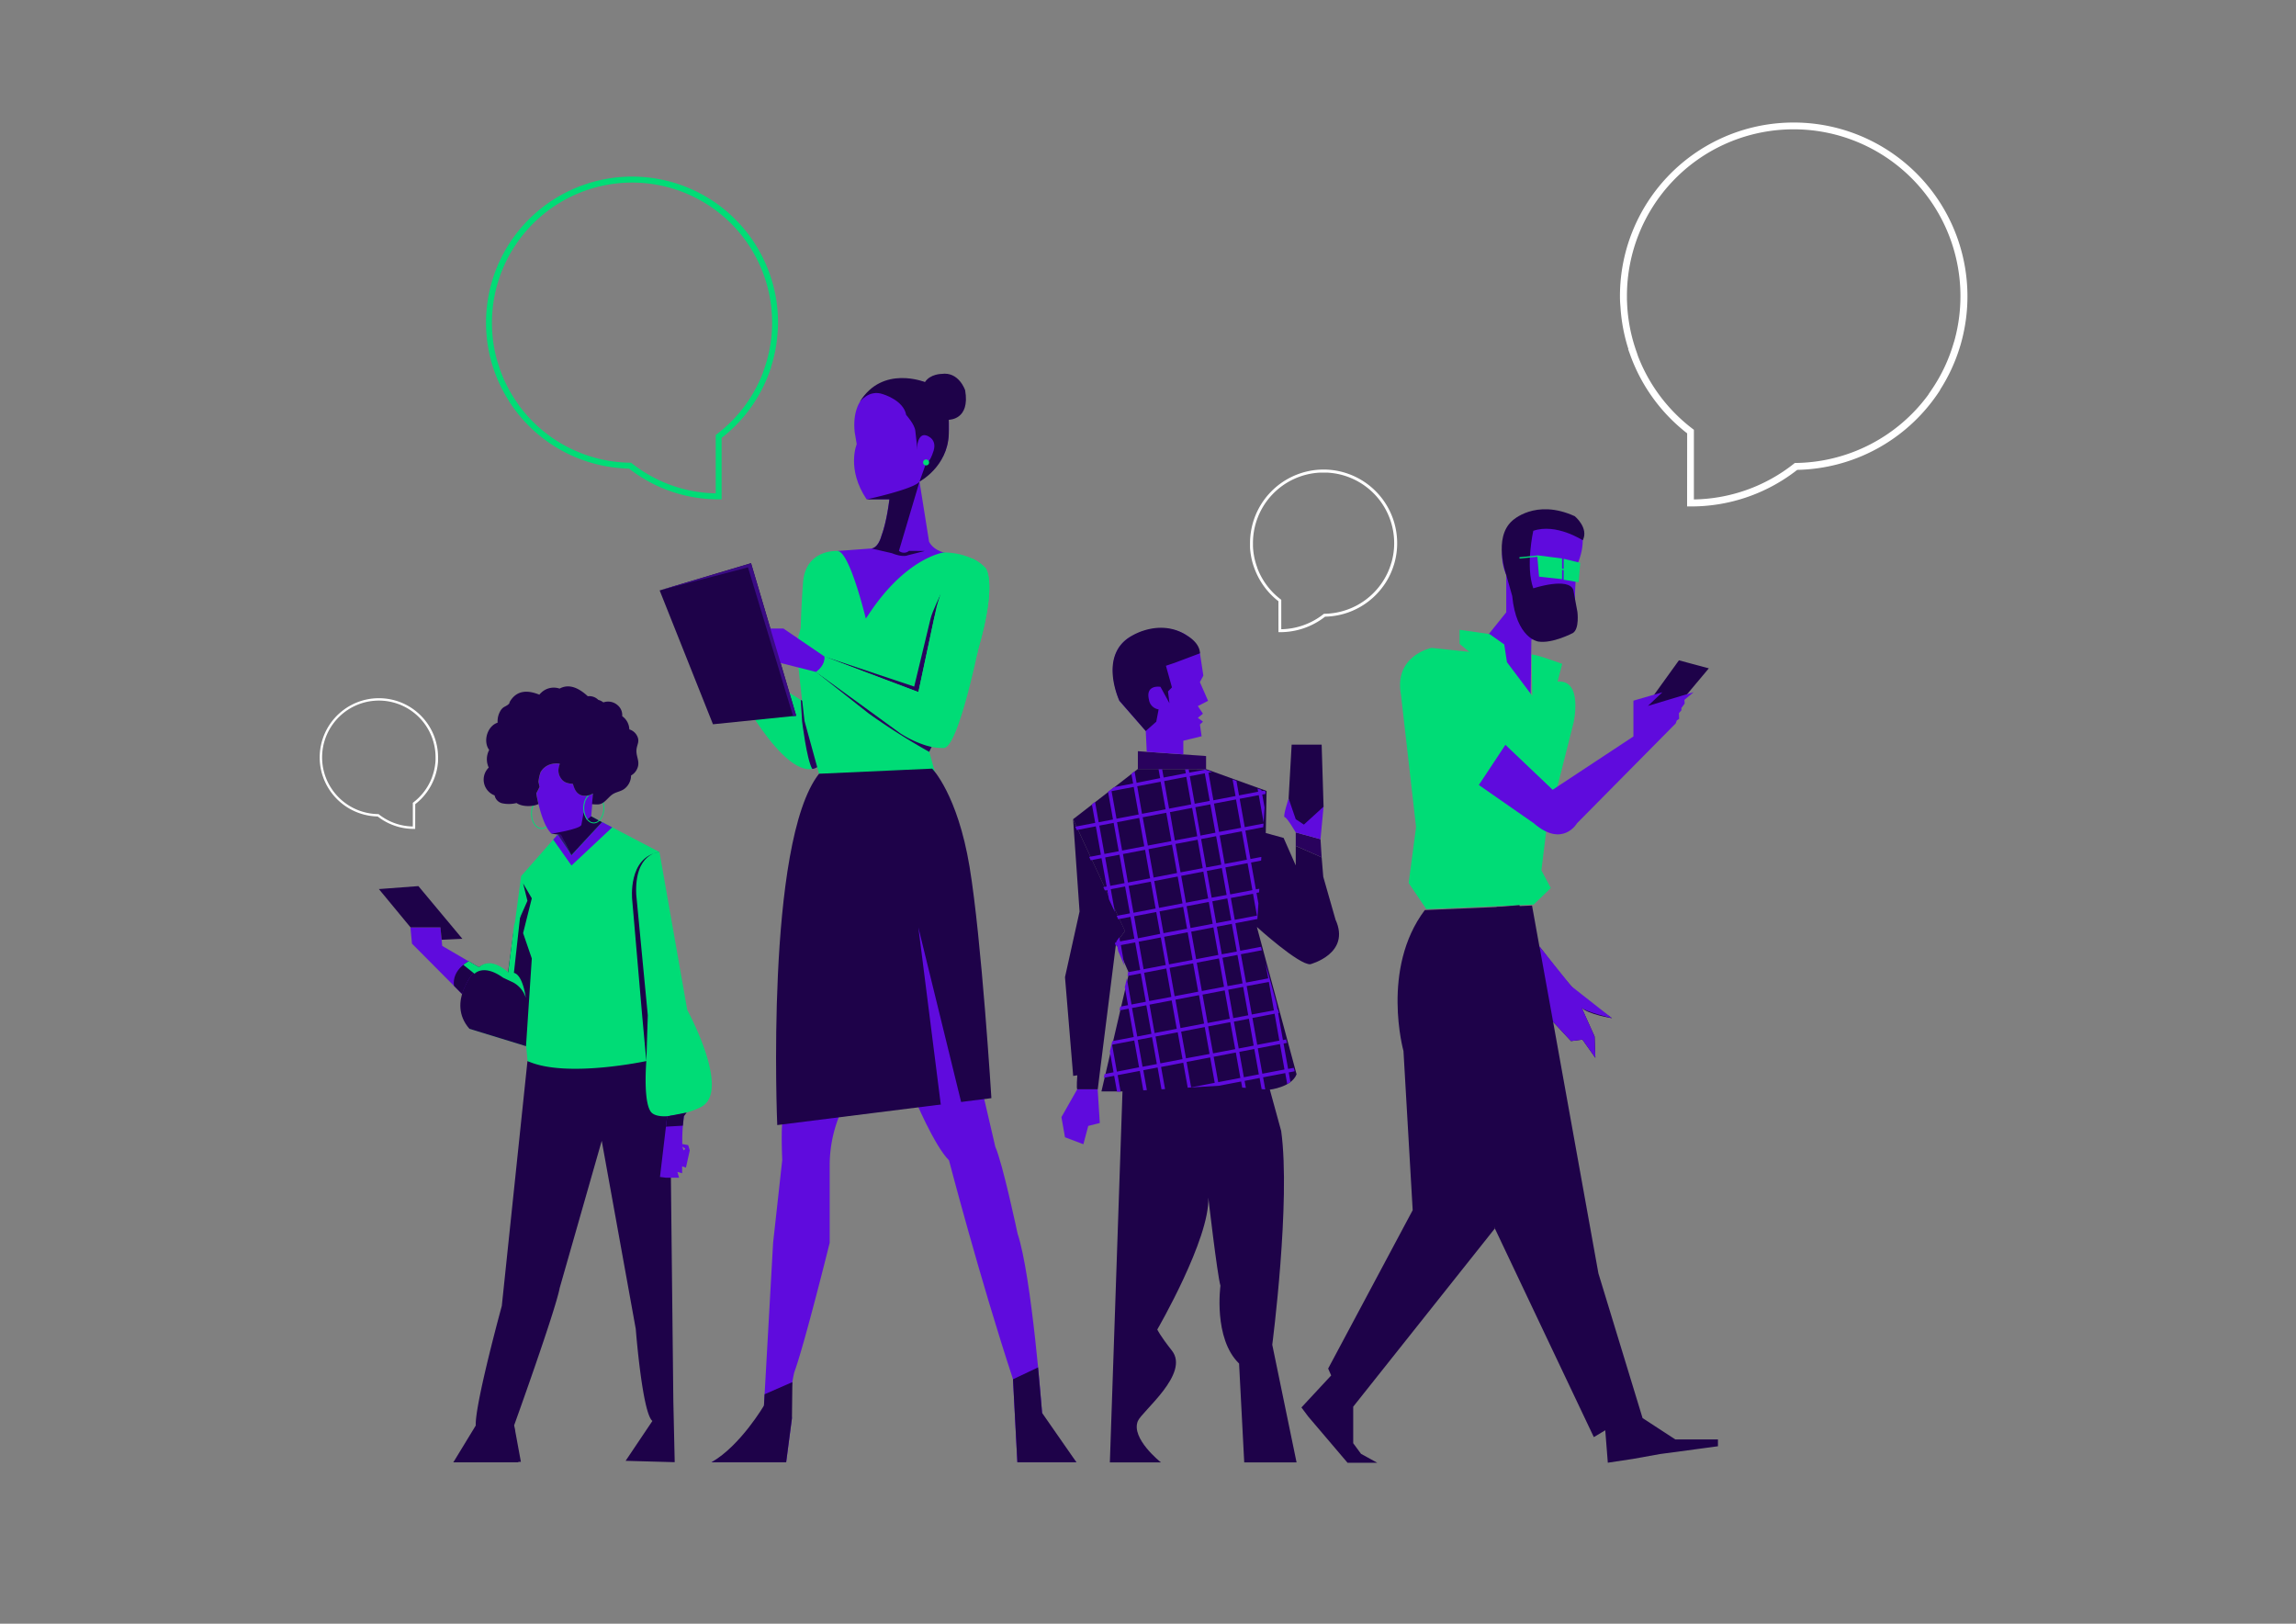 <svg xmlns="http://www.w3.org/2000/svg" viewBox="0 0 841.89 595.28"><rect x="0" y="0" width="841.89" height="595.28" fill="#808080" stroke="none"/><defs><style>.cls-1{fill:#00dc76;}.cls-2{fill:#5f0bdd;}.cls-3{fill:#1e0249;}.cls-4{fill:#29025d;}.cls-5{fill:#3a0b84;}.cls-6{fill:#330777;}.cls-7{fill:#fff;}</style></defs><title>onboarding screen 3</title><g id="Layer_6" data-name="Layer 6"><path class="cls-1" d="M198.58,292.68c-2.13,0-3.86,2.52-3.86,5.62s1.73,5.61,3.86,5.61,3.86-2.52,3.86-5.61S200.71,292.68,198.58,292.68Zm0,10.91c-2,0-3.54-2.38-3.54-5.29s1.59-5.29,3.54-5.29,3.54,2.37,3.54,5.29S200.53,303.59,198.58,303.59Z"/><path class="cls-1" d="M299.66,260.35,271.5,242.82l-3.66,5.7s19.82,39.32,31.82,32.74Z"/><path class="cls-2" d="M309.66,404.93l-22.41,4.19c-1.05,2.93-.42,16.12-.42,16.12L284,450.94l-.52,4.67-3.35,59.68c-3.14,12.35-19.23,20.8-19.23,20.8h27.37l2.12-16.19c-1.46-7.54.84-16.76.84-16.76,3.77-10.26,13-47.53,13-47.53V427.75A48.61,48.61,0,0,1,309.66,404.93Z"/><path class="cls-2" d="M335.21,402.41s7.33,17.6,12.77,23c0,0,11.31,43.35,23.46,80.21l1.6,30.43H394.7S383.16,523.46,382.12,518c0,0-3.77-50.05-9-65.75,0,0-5.44-25.76-8.17-31.84l-4.18-18Z"/><polygon class="cls-3" points="241.88 216.46 275.39 206.48 291.95 262.41 261.43 265.53 241.88 216.46"/><path class="cls-3" d="M193.41,389,184,478.77s-9.83,35.84-9.56,43.81c0,0,1.58,7.28-8.23,13.51h23.88l-1.58-13.51s15.14-42,16.73-50.45l15.4-53.9,12.48,69s2.39,30.8,6.1,33.72l-9.82,14.61,18,.5-.5-22.27L246,431.77l1.42-28.14L242,385.84A151,151,0,0,1,193.41,389Z"/><path class="cls-1" d="M191.09,321.2l13.65-15.54,2.13,2.92s6.68,2,9.55-5.58v-3.92l25.39,13.3L252,370.27s16.22,29.67,5.13,35.53c-4,2.13-14.49,5.13-18,2.3S237,389,237,389s-29.56,6.37-43.54,0l-.53-5.49-20.71-6.37a15.29,15.29,0,0,1-1.95-13.28l4.07-8.14s5-3.45,6.54-2.27l5.48,3.06Z"/><path class="cls-2" d="M252.35,419.83l-2.17-.41a68,68,0,0,1,.58-10.16l.57-1.26a54.73,54.73,0,0,1-6.7,1.26L242,431.49l2.21.28H249l-.6-2.12,1.72.47v-2.53l1.4.47,1.4-6.29Zm-2.17-.4.1.94C250.24,420.08,250.2,419.77,250.18,419.43Zm.58,2.34a2.81,2.81,0,0,1-.48-1.39l1,.77Z"/><path class="cls-2" d="M552.31,224.48V210.8s-5.58-11.45,4.47-17.31c0,0,8.78-7,15.76-5.29,0,0,6.14.42,7.22,5.65,0,0,2.12,5.5-1.63,13.6,0,0-1,11.78-.49,14.57l-3,10-13.12,2.51-.28,20.94-5.31,9.78-5.17-24.58L542.26,237Z"/><polygon class="cls-4" points="586.1 466.84 569.49 374.62 569.49 374.62 586.1 466.84"/><polygon class="cls-4" points="587.22 525.2 588.61 524.36 588.61 524.36 587.22 525.2"/><polygon class="cls-4" points="584.42 526.87 584.42 526.87 566.27 488.62 584.42 526.87"/><path class="cls-3" d="M588.61,524.36h0l-1.39.84-2.8,1.67h0l-18.15-38.25-18.14-38.25h0l.63-117.84h0l13-.55,2.7,15c2.88,3.45,12.09,17,19.08,21l7.54,5.3s-8.94-1.39-11.17-3.91L584.7,380l.28,7.82-4.74-6.7-4.19.56-6.56-7.06h0l16.61,92.22,16.19,53.05,12,7.82h15.64v2.51l-21.22,2.85-10.06,1.81-9.1,1.37Z"/><path class="cls-3" d="M580.36,198.09s-9.7-6.37-18.14-3.49c0,0-2.91,13,0,21.08,0,0,12.91-4.23,14.68.58l1.5,8.06s.81,6.18-1.65,7.75c0,0-7.56,4-12.76,3.12,0,0-8-1.14-9.5-16.72l-2.18-7.67s-4.93-13.6,2.19-19.88c0,0,8.48-8.27,22.93-1.67C577.43,189.25,582.66,193.54,580.36,198.09Z"/><path class="cls-2" d="M337.16,176.56l3.52,22.08c2,3.71,6.86,4.26,6.86,4.26-10.94,1.48-30.05,23.93-30.05,23.93C311.75,222,307.1,202,307.1,202l6.08-.45,6.32-.47h0c.18,0,2.45-.1,3.73-4.75,2-5.34,2.87-13.26,2.87-13.26h-8.33c-7.49-11.13-3.63-20.22-3.63-20.22l-.75-4.45c-1.48-14.09,8.91-16.87,8.91-16.87,31.16-10.77,25.22,20.58,25.22,20.58C346.24,170.62,337.16,176.56,337.16,176.56Z"/><path class="cls-1" d="M358.66,238.08s-.13.64-.37,1.74l-17.57,35.82,2.06,7.3-42.46.73L295,264.35s-.23-1.33-.52-4l-2.56-23.69,1.68-6.43c.13-5,.4-10.52.85-16.61C295.36,201.18,307.1,202,307.1,202c4.47.14,10.39,24.86,10.39,24.86C331.58,204.45,346,202.55,346,202.55a25.51,25.51,0,0,1,10.45,2.2h0l.08,0a17.53,17.53,0,0,1,1.61.87,15.69,15.69,0,0,1,3.61,3l-.24-.15,0,0C361.89,209.08,365.39,214.77,358.66,238.08Z"/><path class="cls-1" d="M546.2,232.47l-11-1.58v5.16l3.56,2.94-13.88-1.47s-13.87,2.82-11.17,17.19l5.53,48.51-2.71,20.51L523,333.3l39.37-1.68,6.26-6.05-3.44-6.51L567,304.45,577,264.89s3.56-15.83-5.89-15l1.72-6.51s-9.7-3.56-11.24-3.43l.24,15.13-9.26-12.31-1-6.51Z"/><circle class="cls-4" cx="344.97" cy="146.11" r="8.31"/><path class="cls-2" d="M162.15,346.78,161.5,340h-11l.56,5.95L170,365s4-7.13,5.9-10.2h0Z"/><polygon class="cls-3" points="138.93 325.95 153.42 324.86 169.54 344.18 161.94 344.54 161.5 340 150.54 340 138.93 325.95"/><polyline class="cls-3" points="599.96 263.82 615.62 242.09 626.59 245.02 609.88 264.92 599.96 263.82 599.96 263.82"/><path class="cls-3" d="M417.23,281.93l-23.75,18.41,19,41-3.27,4.45,4.75,11-10.09,43.35h7.72l-4.63,136h18.73s-11.13-8.78-8.46-15.17c1.48-3.57,19.16-17.35,12.47-25.83-4.46-5.64-5.35-7.72-5.35-7.72s19.3-33.25,18.71-48.39c0,0,3.26,28.2,4.45,32.36,0,0-2.67,19.3,6.83,28.5l1.89,36.25h19.19L466.51,493s6.83-52.55,3.27-78.37l-4.16-15.15s8-.89,9.8-5.64l-14.55-54s15.44,14,19.59,13.66c0,0,14.93-3.86,9.25-16.33l-4.5-15.73-.59-7.13-9.5-4.16v7.13l-4.45-10.09-6.54-1.79.3-15.43-22.19-8Z"/><polygon class="cls-4" points="417.23 281.93 417.23 275.4 420.49 275.63 442.24 277.18 442.24 281.93 417.23 281.93"/><polygon class="cls-4" points="475.12 310.13 475.12 305.19 484.2 307.66 484.62 314.29 475.12 310.13"/><path class="cls-2" d="M472.5,292.75s-2.24,6.84-1.44,6.84,4.06,5.6,4.06,5.6l9.08,2.47,1.12-11.92-1.92-9.93-1.29,8.81-3.36,5.72-3.63-2.2Z"/><polygon class="cls-3" points="473.62 272.99 472.5 292.75 475.12 300.34 478.1 302.31 485.32 295.74 484.62 272.99 473.62 272.99"/><path class="cls-3" d="M393.48,300.34l2.37,33.84-5.34,24.05,3,36.22,1.51-.23s-.39,5.14,0,5.14h7.5l.79-6.4,5.93-47.2,3.27-4.45Z"/><polygon class="cls-2" points="389.2 409.56 394.99 399.36 402.49 399.36 403.27 411.71 399.04 412.78 397.25 419.49 390.51 416.94 389.2 409.56"/><path class="cls-2" d="M281.43,230.42h5.82l15.08,10.28s.76,2.86-3.09,5.65l-13.53-3.42Z"/><path class="cls-4" d="M341.21,226.83l-6,24.88-32.88-11,34.42,13,5.73-26.89s1.85-7.49,2.48-9.06C345,217.77,341.89,224,341.21,226.83Z"/><path class="cls-4" d="M340.72,275.64a239.24,239.24,0,0,1-22.24-14.12l-19.24-15.17,42.37,27.47Z"/><path class="cls-4" d="M299.66,281.26,295,264.35l-.85-7.44-.53-.33.5,7.93s1.67,13.79,3.64,17.26C298,282.23,299.66,281.26,299.66,281.26Z"/><polygon class="cls-5" points="241.88 216.46 274.27 208.01 290.8 262.53 291.95 262.41 275.39 206.48 241.88 216.46"/><path class="cls-2" d="M552,273.06l17.32,16.48L598.94,270V256.87l10.61-3.07-5.3,5L616.9,255l4.1-1.23-3.35,2.79.07,1.4-1.19,1.6v.84l-.9,1.05.07,2.09-.84.56-.42,1.12-36.16,36.57s-5.3,9.22-15.91,0l-20.11-14Z"/><path class="cls-3" d="M558.86,340l-1.71-8.16-8.39.69h0l-26.32,1.12c-16.2,21.5-7.82,51.66-7.82,51.66L518,443.67l-31,58.07,1.11,2.52L477.2,516l2.52,3.36,14.39,16.91H505L499.06,533l-2.87-3.89v-13.4l51.94-65.34h0l9-60-3.58-27.23Z"/><path class="cls-3" d="M192.88,383.54,195,351.4l-3.19-9.3L195,329.34l-3.19-5.47,1.59,6.38-5.14,11.63-2,14.66-5.48-3.06s-3.31-1-6.54,2.27c0,0-10.68,11.64-2.12,21.42Z"/><path class="cls-2" d="M212.84,291.46c-1.9-.92-2.32-2.84-2.75-4.08-1.68-.09-3.22-.39-4.29-1.9-2-2.74-.41-5.11-.53-5.46,0,0-4.65-.91-7,3.07a15.14,15.14,0,0,0-.79,3.59l.4,1.86-1.2,2.37s.25,1.65.79,3.88c.85,3.58,2.41,8.66,4.78,10.87h2.53l.88,1.21,1.25,1.71s6.95,2.76,9.55-5.58l.7-8.15.34-3.94A5.09,5.09,0,0,1,212.84,291.46Z"/><path class="cls-3" d="M241.81,312.38s-9.22.2-8.52,15.55l4.24,44.26L237,389l-1.56-17-3.63-42.16S230.09,314.14,241.81,312.38Z"/><path class="cls-3" d="M169.46,364.47s1.78-6.33,6.15-9.84l-3.8-2.21s-6.13,3-5.35,9Z"/><polygon class="cls-3" points="244.63 409.25 244.17 413.06 250.4 412.69 250.76 409.25 251.78 407.88 244.63 409.25"/><polygon class="cls-2" points="209.55 313.53 220.78 301.37 224.49 303.31 209.55 317.32 202.85 307.81 204.5 305.93 209.55 313.53"/><polygon class="cls-6" points="205.71 306.07 209.55 313.53 204.5 305.93 205.71 306.07"/><path class="cls-3" d="M216.74,299.25l-1.6,1.38L214,297.85l-.83,4.61c-.71,1.58-11,3.2-11,3.2l3.5.41,3.84,7.46,7.51-8.12,3.72-4Z"/><path class="cls-1" d="M217.72,290.64c-2.12,0-3.86,2.51-3.86,5.61s1.74,5.61,3.86,5.61,3.86-2.52,3.86-5.61S219.85,290.64,217.72,290.64Zm0,10.9c-1.95,0-3.53-2.37-3.53-5.29s1.58-5.29,3.53-5.29,3.54,2.37,3.54,5.29S219.68,301.54,217.72,301.54Z"/><path class="cls-3" d="M233.38,274.92c.16-2.09,1.39-3.16.09-5.38a4.66,4.66,0,0,0-2.71-2.13,6.14,6.14,0,0,0-2.61-4.84,4.76,4.76,0,0,0-1.71-4.06,5.26,5.26,0,0,0-5.2-1,.7.7,0,0,0-.1-.08,5,5,0,0,0-1.75-.84,4.67,4.67,0,0,0-3.85-1.34c-3-2.75-6.63-4.81-10.35-2.8a6.64,6.64,0,0,0-6.87,1.63,3,3,0,0,0-.54.6c-3.81-1.53-7.82-1.91-10.52,2.06-.75,1.1-.23,1-.83,1.47-1.11.95-1.81.77-2.76,2.11a7.5,7.5,0,0,0-1.2,4.62c-3.9,1.28-5.41,7-3.09,10a7.17,7.17,0,0,0-.17,6.46,6.18,6.18,0,0,0,2.16,10.21,3.7,3.7,0,0,0,2.87,2.91,11.62,11.62,0,0,0,5.16-.12c2.12,1.5,6.07,1.33,7.92.42l.11-.06c-.54-2.23-.79-3.88-.79-3.88l1.2-2.37-.4-1.86a15.14,15.14,0,0,1,.79-3.59c2.39-4,7-3.07,7-3.07.12.35-1.42,2.72.53,5.46,1.07,1.51,2.61,1.81,4.29,1.9.43,1.24.85,3.16,2.75,4.08a5.09,5.09,0,0,0,4.62-.55l-.34,3.94a15.25,15.25,0,0,0,2.06.09c2.41,0,3.7-2.55,5.53-3.74,1.56-1,3.45-1,4.89-2.5a6.25,6.25,0,0,0,1.84-4.37,5.14,5.14,0,0,0,2.19-2.38C234.86,279.28,233.18,277.49,233.38,274.92Z"/><polygon class="cls-3" points="174.47 522.58 166.24 536.09 191 535.93 188.54 522.58 174.47 522.58"/><path class="cls-3" d="M315.26,147.38s3.3-4.67,8.43-2.89c0,0,7.64,2.19,8.59,7.64,0,0,3.14,3.45,3.35,5.86l.52,4.61V165s.1-6.49,3.56-5.34c0,0,4.5,1.25,2.3,6.49,0,0-.83,2.93-2.51,3.87l-2.34,6.53s10.33-5.37,10.74-17.41v-5.26s7.9.16,6-10.8c0,0-2.26-6.91-8.62-6,0,0-4.21,0-6.1,3C339.22,140.11,323.52,133.68,315.26,147.38Z"/><path class="cls-3" d="M339.12,202l-6.25,1.57s-1.71.91-5.83-.76l-7.52-1.73c.18,0,2.45-.1,3.73-4.75,2-5.34,2.87-13.26,2.87-13.26h-8.33s17.27-3.73,19.37-6.49l-7.54,25.37a2.86,2.86,0,0,0,3.7,0Z"/><path class="cls-3" d="M290.54,506.7l-10.18,4.46-.23,4.13s-8.57,14.66-19.23,20.8h27.37l2.12-16.19Z"/><polygon class="cls-3" points="371.44 505.66 373.04 536.09 394.7 536.09 382.12 518.01 380.64 501.31 371.44 505.66"/><path class="cls-1" d="M358.66,238.08s-.13.64-.37,1.74c-1.52,7.11-7.52,33.72-12.06,34.4a21.29,21.29,0,0,1-8.05-1.38,37.85,37.85,0,0,1-8.07-4l-30.87-22.44c3.65-2.79,3.09-5.65,3.09-5.65l34.43,13,6.68-31.35c5-17.44,12.68-17.62,13-17.62h0l.08,0a17.53,17.53,0,0,1,5,3.74l0,0C361.89,209.08,365.39,214.77,358.66,238.08Z"/><path class="cls-1" d="M356.19,204.62l-.12-.06Z"/><path class="cls-1" d="M356.38,204.72l-.19-.1Z"/><path class="cls-1" d="M356.44,204.75l-.06,0Z"/><path class="cls-1" d="M355,204Z"/><path class="cls-1" d="M355.36,204.21h0Z"/><path class="cls-3" d="M300.32,283.67l41.49-1.88s9.31,9.43,13.71,36,8,84.81,8,84.81L285,412.47S280.52,308.8,300.32,283.67Z"/><polygon class="cls-2" points="344.96 404.93 336.74 340 352.94 406.12 348.75 409.43 344.96 404.93"/><path class="cls-2" d="M569.49,374.62l-5-27.63,11.7,14.59,14.92,11.72s-10-2.42-11.17-3.91L584.7,380l.28,7.82-4.74-6.7-4.19.56Z"/><circle class="cls-1" cx="339.58" cy="169.54" r="1.1"/><path class="cls-2" d="M439.22,258.86l3.75-1.93-3-6.86,1.27-2.37L440,239.51a12.58,12.58,0,0,0-6.47-7.51h0l-.05,0a15.12,15.12,0,0,0-3.5-1.18,21,21,0,0,0-10.34.48l-.95.23a8,8,0,0,0-1.44.66c-7.25,2.6-9.16,8.27-9.16,13.53a31.31,31.31,0,0,0,2.39,11.25L420.12,268l.37,7.61,13.41.95v-5l3-.73,3.71-.91-.63-4.29,1.11-1.07-1.87-1.4,1.87-1.5Z"/><path class="cls-3" d="M440,239.51,430.74,243l-3.22,1.08,2.21,7.93-1.45,1.48.53,4.32-3.29-6s-5.61-1-4.22,4.72a4.18,4.18,0,0,0,3.54,3.54l-.86,4.51L420.12,268l-9.66-11.09s-8-16.88,4.62-23.84c0,0,10.37-6.56,20.26,0C435.34,233.1,439.89,235.5,440,239.51Z"/><path class="cls-2" d="M460.73,327.34l.95-.18.08-1.34-1.26.24-1.77-9.85,3.69-.7.09-1.34-4,.76-1.86-10.41,6.56-1.25.09-1.34-6.88,1.31-1.86-10.39,7-1.33,1.79,10,.34-5.44-.85-4.78,1.17-.22.06-.94h0l-.72-.26-.74.14-.08-.44-1.42-.51.22,1.19-7,1.34-.95-5.32-1.42-.51,1.09,6.07-8.12,1.56-1.81-10.11,1.3-.24-2.56-.93h-.28l0,.14-5.5,1-.21-1.19h-1.33l.26,1.43-8.12,1.55-.54-3h-1.32l.58,3.23L416.77,287l-.76-4.24-1.16.9.64,3.58-7,1.34-2.27,1.76.08,0,1.81,10.1-5.25,1-1.33-7.46-1.16.9,1.22,6.8-7.34,1.4.56,1.22,7-1.34,1.86,10.39-4.29.82.57,1.22,3.95-.76L405.79,325l-1.23.24.57,1.22.89-.18.61,3.42,2.16,4.65L407.3,326l5.24-1,1.77,9.85-4.84.92L410,337l4.51-.86,1.44,8-5.25,1-.27-1.52-1.06,1.45.05.31-.33.07-.3.4.39.9.47-.09.36,2L412.3,354,411,346.49l5.25-1,1.81,10.1-4.63.88.18.43-.21.9,4.89-.93,1.86,10.39-5.25,1-1.71-9.55-.75,3.21,1.18,6.59-2.84.54-.32,1.39,3.39-.65,1.87,10.41-7.88,1.5-.89,3.82,1.36,7.6-3.28.63-.32,1.39,3.83-.73,1.05,5.84h1.32l-1.09-6.09,8.12-1.55,1.28,7.12,1.31-.08-1.31-7.29,5.25-1,1.42,8,1.31-.08-1.46-8.12,8.13-1.55,1.64,9.15,11.46-.71,8.12-1.55.4,2.23,1.34.1-.46-2.57,5.5-1.05.73,4.08,1.34.11-.79-4.44,8.12-1.55.73,4.06a8.89,8.89,0,0,0,1.17-.84l-.62-3.47,2.17-.41-.34-1.26-2.06.39-1.67-9.3,1.26-.24-.34-1.26-1.15.22-1.76-9.85.3-.06-.34-1.26-.19,0-.4-2.27-4-14.68,1,5.5-8.13,1.55L455,349.84l7.71-1.47-.34-1.26-7.6,1.45L453,338.46l8.06-1.54.37-5.71Zm-1.51-1-8.13,1.56L449.33,318l8.12-1.55Zm-6.29,58.29-8.13,1.55L443,376.3l8.12-1.56Zm-.49-10.09,5.5-1.05,1.76,9.85-5.49,1.05Zm-9.63.51-1.87-10.4,8.13-1.56,1.86,10.41ZM419,299.63l8.65-1.65,1.86,10.39L420.9,310Zm.58,10.64-8.12,1.55-1.86-10.39,8.12-1.55Zm23.65,20.41,1.44,8-8.13,1.55-1.44-8Zm-8.36.27-1.76-9.85,8.12-1.55L443,329.4Zm7.64-11.65,5.5-1.05,1.77,9.85-5.5,1Zm-.23-1.28-1.86-10.41,5.5-1.05L447.82,317Zm-1.27.25-8.13,1.55-1.86-10.41,8.12-1.55Zm-10.22-10.14L429,297.74l8.12-1.55L439,306.58Zm-1.05,1.53,1.86,10.4L423,321.72l-1.87-10.41Zm2.09,11.69,1.77,9.84L425,332.84,423.23,323Zm2,11.12,1.44,8-8.65,1.65-1.44-8Zm1.66,9.32,1.81,10.11-8.64,1.65-1.81-10.1Zm2,11.39,1.87,10.39-8.65,1.65-1.86-10.39Zm-6,24-8.13,1.55-1.86-10.41,8.12-1.55ZM431,366.5l8.65-1.65,1.86,10.41-8.65,1.65Zm9.69-3.18-1.86-10.39,8.13-1.55,1.86,10.39Zm-2.09-11.67-1.81-10.1,8.13-1.55,1.81,10.1Zm5.93-21.22,5.5-1.05,1.44,8-5.5,1.05Zm12.68-15.25-8.13,1.55-1.86-10.41,8.12-1.55Zm-4-22.09,1.86,10.4L447,305l-1.86-10.39Zm-7.54,12.19-5.5,1.05-1.86-10.39,5.5-1.05Zm-3.9-21.77,1.81,10.1-5.5,1.05-1.81-10.1Zm-6.78,1.29,1.81,10.1-8.12,1.56-1.81-10.11Zm-9.4,1.8,1.81,10.1-8.65,1.65L417,288.25Zm-18,3.45,8.12-1.55,1.81,10.1-8.12,1.55Zm-4.49,12.63,5.25-1,1.86,10.39-5.24,1Zm4,22.08-1.86-10.41,5.24-1,1.87,10.41Zm4.66-11.66,8.12-1.55L421.72,322l-8.13,1.55Zm2.09,11.69,8.13-1.55,1.76,9.85-8.12,1.55Zm2,11.13,8.12-1.55,1.44,8L417.26,344Zm1.67,9.32,8.12-1.55,1.81,10.1-8.12,1.55Zm2,11.39,8.12-1.56,1.86,10.4L421.39,367Zm-4.44,12.92,5.25-1L422.2,379,417,380Zm-5.54,23.33L407.78,383l8.13-1.55,1.76,9.85Zm9.4-1.8-1.76-9.84,5.24-1,1.77,9.85Zm6.53-1.24L423.71,380l8.13-1.55,1.76,9.84Zm7.63-11.65,8.65-1.65,1.76,9.85L434.88,388Zm3.66,20.44-1.66-9.31,8.64-1.65,1.67,9.31Zm9.93-1.9-1.67-9.3,8.13-1.56,1.66,9.31Zm9.4-1.8-1.67-9.3,5.5-1.05,1.67,9.3Zm14.9-2.84-8.12,1.55-1.67-9.31,8.13-1.55Zm-1.89-10.59L461,383.05l-1.76-9.85,8.12-1.55ZM465.25,360l1.86,10.41L459,371.92l-1.87-10.41Zm-7.54,12.21-5.5,1.05-1.86-10.41,5.49-1.05Zm-2.09-11.69-5.5,1-1.86-10.39,5.49-1.05Zm-2.1-11.68L448,349.86l-1.81-10.11,5.49-1.05Zm-.76-11.62-1.44-8,8.13-1.55,1.44,8Z"/><polygon class="cls-1" points="573.36 204.86 573.36 208.56 572.78 208.44 572.78 204.74 564.15 203.64 564.15 203.59 557.13 204.29 557.18 204.77 563.71 204.12 564.34 211.42 572.78 212.33 572.78 208.93 573.36 209.05 573.36 212.54 578.83 213.46 579.46 206.34 573.36 204.86"/><path class="cls-1" d="M264.6,183.06h-1.08a53,53,0,0,1-32.86-11.27,53.59,53.59,0,0,1-43.15-23.37l-.86-1.26h.07a53,53,0,0,1-6-12.72h0l-.29-.91A53.55,53.55,0,0,1,229,64.82a50.45,50.45,0,0,1,5.5,0,53.47,53.47,0,0,1,50.78,53.46q0,1.18-.06,2.34l-.08,1a52.88,52.88,0,0,1-2.44,13l.08,0-.64,1.77a53.49,53.49,0,0,1-17.54,24.16ZM190.19,148.5a51.41,51.41,0,0,0,40.86,21.14h.37l.28.23a50.88,50.88,0,0,0,30.75,11V159.47l.42-.32a51.39,51.39,0,0,0,16.84-22.4l.36-1.1a50.88,50.88,0,0,0,3-15.13l.05-1.14h0c0-.36,0-.73,0-1.1A51.34,51.34,0,0,0,234.39,67h0a51.43,51.43,0,0,0-52.17,65h0l.29.91a50.72,50.72,0,0,0,6.78,14.25l.91,1.33Z"/><path class="cls-7" d="M152.24,303.89h-.44a21.46,21.46,0,0,1-13.31-4.56A21.7,21.7,0,0,1,121,289.86l-.34-.51h0a22,22,0,0,1-2.42-5.15h0l-.12-.37A21.71,21.71,0,0,1,137.82,256a20.74,20.74,0,0,1,2.23,0,21.66,21.66,0,0,1,20.57,21.65c0,.32,0,.64,0,1l0,.42a21.27,21.27,0,0,1-1,5.25h0l-.25.71a21.66,21.66,0,0,1-7.11,9.79Zm-30.14-14a20.84,20.84,0,0,0,16.55,8.57h.15l.11.09A20.56,20.56,0,0,0,151.37,303v-8.68l.17-.13a20.87,20.87,0,0,0,6.82-9.07l.15-.45a20.71,20.71,0,0,0,1.2-6.13l0-.46h0c0-.15,0-.3,0-.45A20.8,20.8,0,0,0,140,256.87h0a19.1,19.1,0,0,0-2.14,0,20.83,20.83,0,0,0-19,26.34h0l.11.37a20.69,20.69,0,0,0,2.75,5.77l.37.54Z"/><path class="cls-7" d="M468.77,220.42a27,27,0,0,1-8.85-12.18l-.32-.89h0a26.82,26.82,0,0,1-1.24-6.54l0-.51c0-.39,0-.78,0-1.18a27,27,0,0,1,25.59-26.94,25.78,25.78,0,0,1,2.78,0,27,27,0,0,1,24.47,34.62l-.15.46h0a26.42,26.42,0,0,1-3,6.41h0l-.43.64a27,27,0,0,1-21.74,11.77,26.67,26.67,0,0,1-16.56,5.68h-.54Zm37.48-6.07.46-.67a25.33,25.33,0,0,0,3.41-7.18l.15-.46h0a25.49,25.49,0,0,0,.94-6.91,25.87,25.87,0,0,0-24.56-25.86c-.88,0-1.78,0-2.66,0h0a25.86,25.86,0,0,0-24.56,25.86v.56h0l0,.58a25.52,25.52,0,0,0,1.5,7.62l.18.56a25.87,25.87,0,0,0,8.49,11.28l.21.17v10.79a25.6,25.6,0,0,0,15.49-5.55l.15-.12h.18a25.92,25.92,0,0,0,20.59-10.65Z"/><path class="cls-7" d="M618.64,158.87a63.65,63.65,0,0,1-20.88-28.76L597,128l.1,0a63.25,63.25,0,0,1-2.91-15.44l-.1-1.21Q594,110,594,108.59A63.64,63.64,0,0,1,654.45,45,65,65,0,0,1,661,45a63.73,63.73,0,0,1,57.79,81.76l-.34,1.08h0a62.79,62.79,0,0,1-7.11,15.13l.08,0-1,1.49A63.77,63.77,0,0,1,659,172.26a63,63,0,0,1-39.1,13.41h-1.28Zm88.51-14.33,1.08-1.59a60.24,60.24,0,0,0,8.07-17l.34-1.08h0a61.17,61.17,0,0,0-55.79-77.38,60,60,0,0,0-6.29,0h0a61.07,61.07,0,0,0-58,61.06c0,.44,0,.88,0,1.31h0l.06,1.36a60.32,60.32,0,0,0,3.55,18l.43,1.31a61,61,0,0,0,20,26.65l.51.39V183.1A60.44,60.44,0,0,0,657.78,170l.34-.27h.43a61.24,61.24,0,0,0,48.63-25.17Z"/><path class="cls-1" d="M169.88,353.71,174,357s3.27-3.74,10.49,1.45l3.7,1.74a9.61,9.61,0,0,1,4.61,5.63s-1-8.31-4.36-9.16l2.43-22-2.35,4.41-2.18,17.43s-6-6-10.7-1.91l-3.8-2.21Z"/></g></svg>